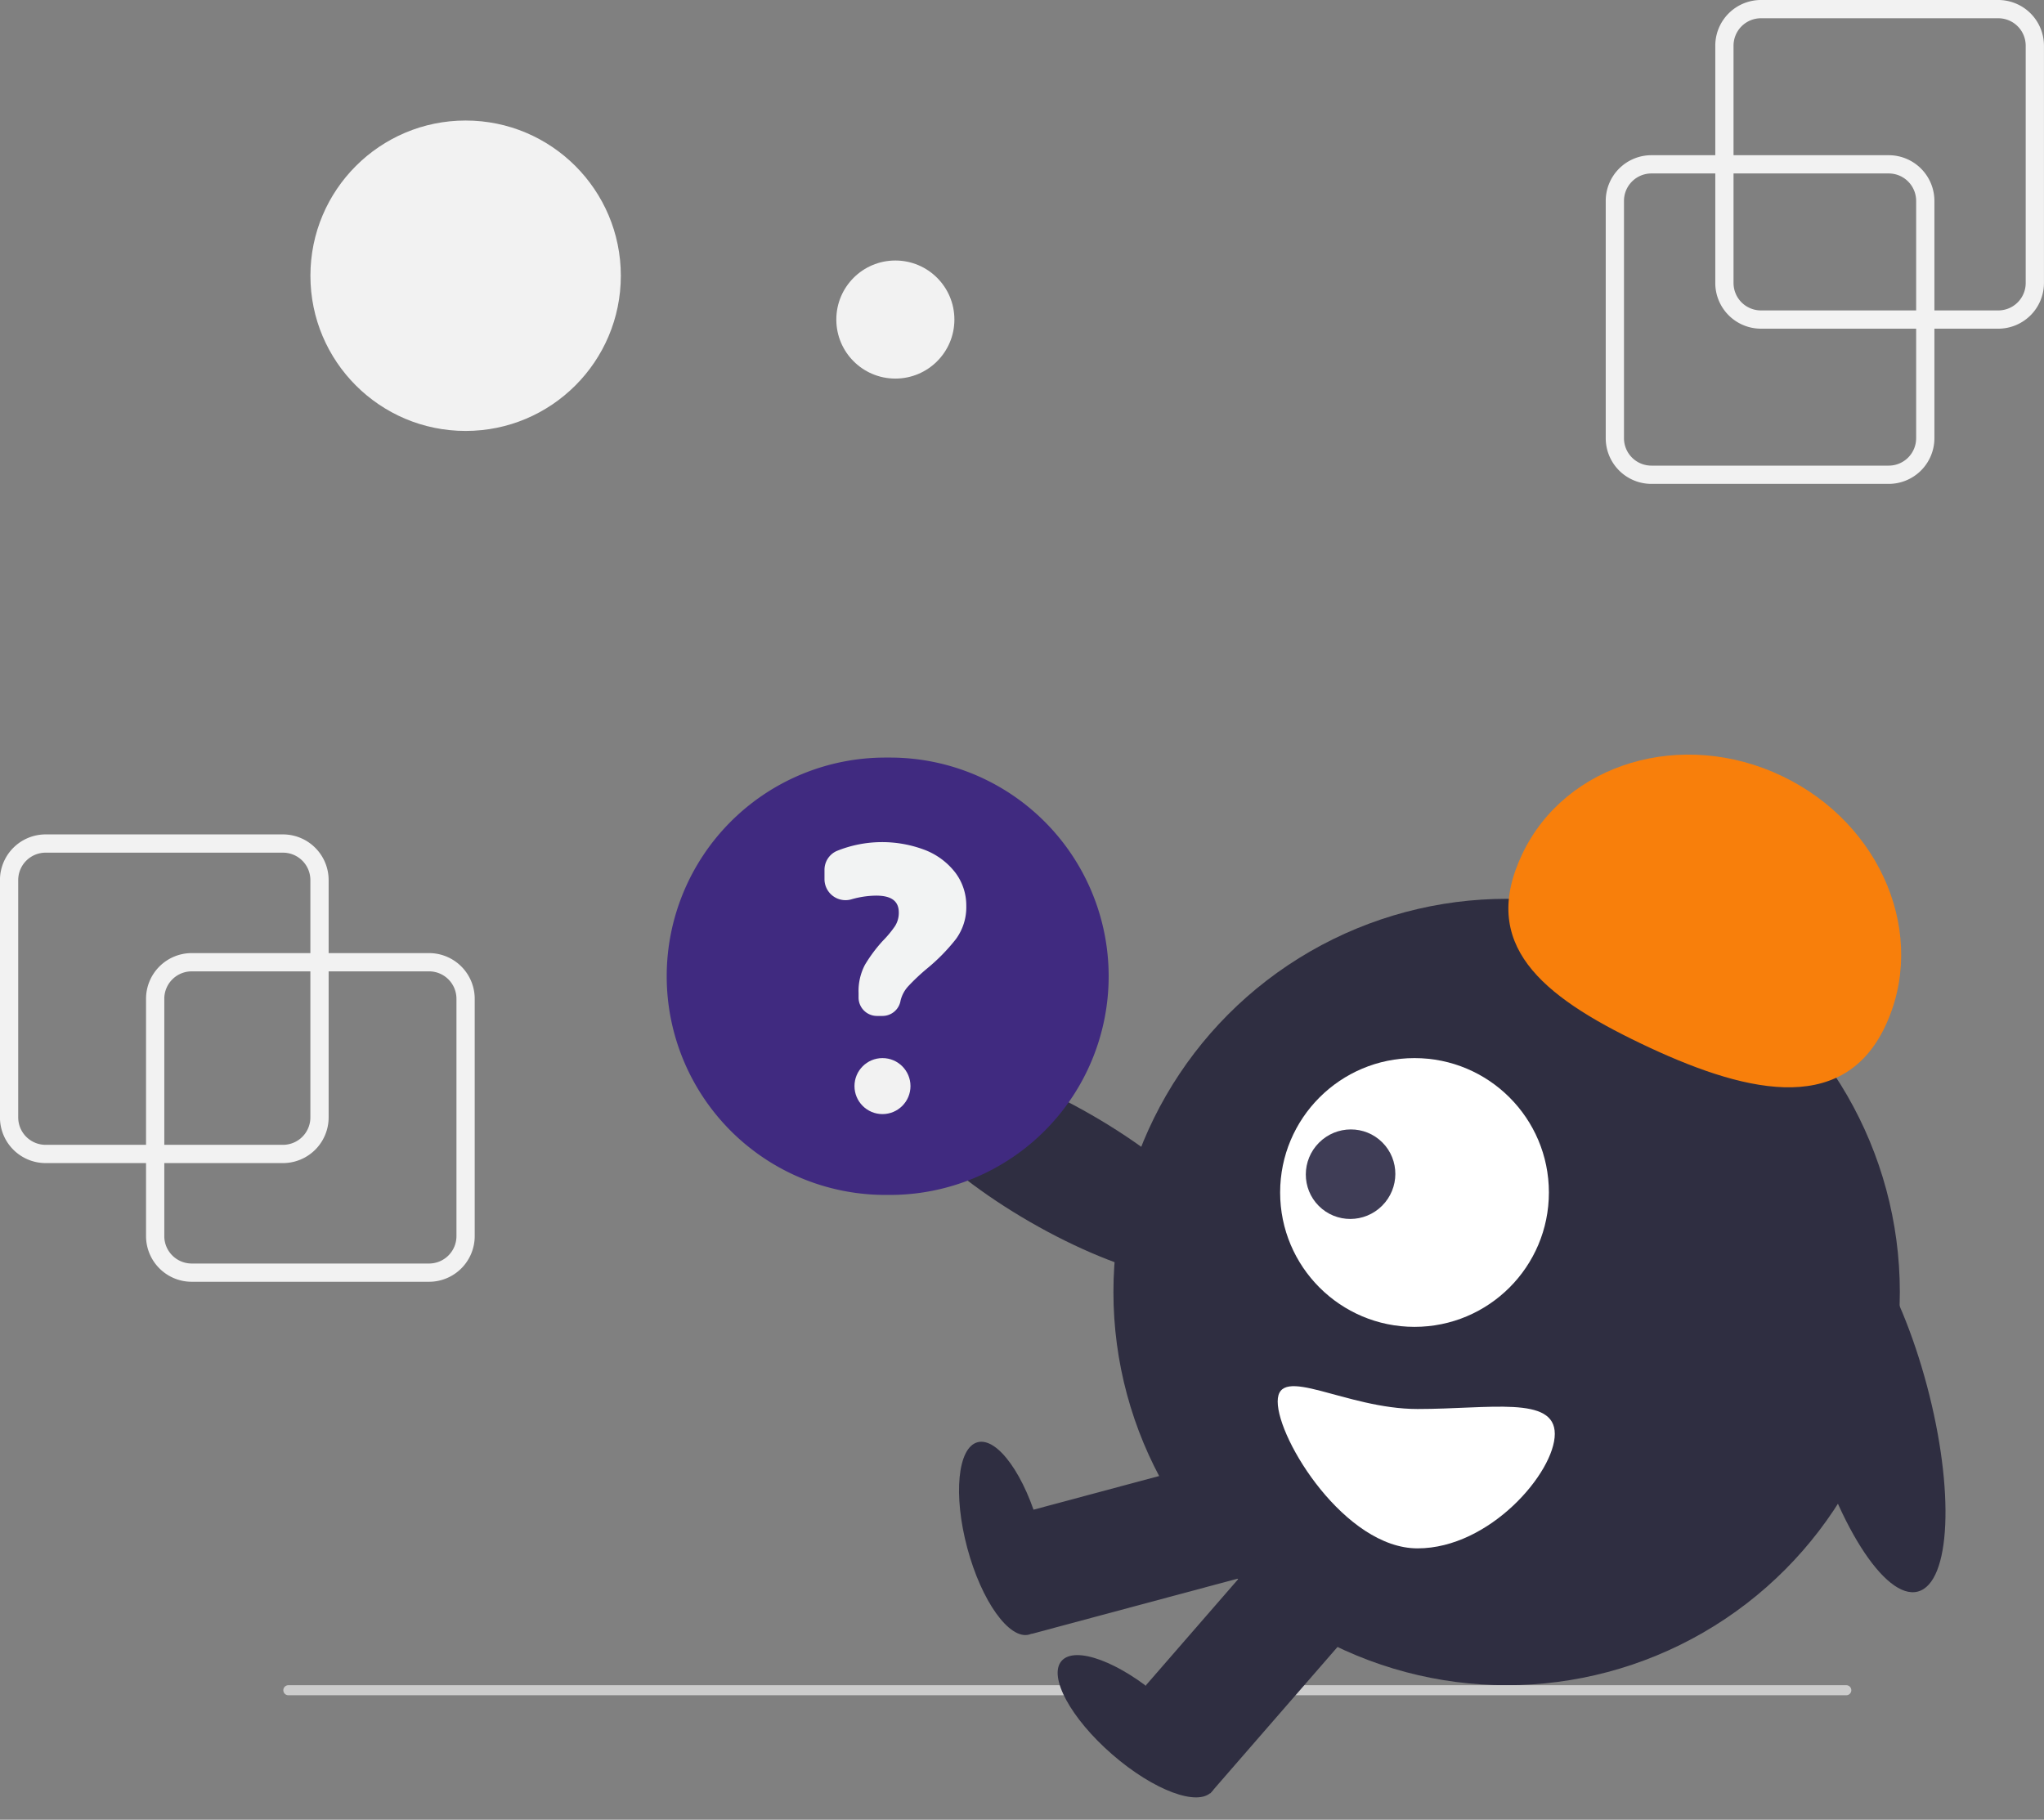 <svg xmlns="http://www.w3.org/2000/svg" width="194.465" height="173.127" viewBox="0 0 194.465 173.127">
  <rect x="0" y="0" width="194.465" height="173.127" fill="#808080" stroke="none"/>
  <g id="age" transform="translate(-2381.636 -166.928)">
    <ellipse id="Ellipse_20" data-name="Ellipse 20" cx="5.872" cy="18.704" rx="5.872" ry="18.704" transform="translate(2463.442 273.848) rotate(-60.038)" fill="#2f2e41"/>
    <circle id="Ellipse_21" data-name="Ellipse 21" cx="37.409" cy="37.409" r="37.409" transform="translate(2487.567 252.44)" fill="#2f2e41"/>
    <g id="Group_12" data-name="Group 12" transform="matrix(0.259, 0.966, -0.966, 0.259, 2494.539, 298.805)">
      <ellipse id="Ellipse_18" data-name="Ellipse 18" cx="9.471" cy="3.551" rx="9.471" ry="3.551" transform="translate(0 17.047)" fill="#2f2e41"/>
      <rect id="Rectangle_8" data-name="Rectangle 8" width="11.365" height="20.362" transform="translate(7.576)" fill="#2f2e41"/>
    </g>
    <circle id="Ellipse_22" data-name="Ellipse 22" cx="12.785" cy="12.785" r="12.785" transform="translate(2503.427 267.593)" fill="#fff"/>
    <ellipse id="Ellipse_23" data-name="Ellipse 23" cx="4.274" cy="4.244" rx="4.274" ry="4.244" transform="translate(2504.106 278.657) rotate(-44.974)" fill="#3f3d56"/>
    <path id="Path_80" data-name="Path 80" d="M15.419,28.319C5.118,26.019-1.709,22.577.375,13.244S12.5-1.79,22.8.51,39.763,12.241,37.679,21.573,25.721,30.619,15.419,28.319Z" transform="translate(2529.097 235.145) rotate(13)" fill="#f87f0b"/>
    <ellipse id="Ellipse_24" data-name="Ellipse 24" cx="5.872" cy="18.704" rx="5.872" ry="18.704" transform="matrix(0.966, -0.257, 0.257, 0.966, 2548.815, 283.718)" fill="#2f2e41"/>
    <path id="Path_81" data-name="Path 81" d="M550.616,568.43c-6.868,0-13.307-4.372-13.307-.71s6.439,13.969,13.307,13.969,13.057-7.23,13.057-10.891S557.484,568.43,550.616,568.43Z" transform="translate(1965.885 -267.452)" fill="#fff"/>
    <path id="Path_83" data-name="Path 83" d="M491.632,539.017h-.438a20.8,20.8,0,1,1,0-41.609h.438a20.8,20.8,0,1,1,0,41.609Z" transform="translate(1974.677 -258.406)" fill="#402a80"/>
    <path id="Path_84" data-name="Path 84" d="M487.2,616.953H338.977a.477.477,0,1,1,0-.953H487.2a.477.477,0,0,1,0,.953Z" transform="translate(2070.114 -288.743)" fill="#ccc"/>
    <path id="Path_86" data-name="Path 86" d="M742.588,426.27H720a4.348,4.348,0,0,1-4.343-4.343V399.343A4.348,4.348,0,0,1,720,395h22.584a4.348,4.348,0,0,1,4.343,4.343v22.584a4.348,4.348,0,0,1-4.343,4.343ZM720,396.737a2.609,2.609,0,0,0-2.606,2.606v22.584A2.609,2.609,0,0,0,720,424.533h22.584a2.609,2.609,0,0,0,2.606-2.606V399.343a2.609,2.609,0,0,0-2.606-2.606Z" transform="translate(1818.747 -213.306)" fill="#f2f2f2"/>
    <path id="Path_87" data-name="Path 87" d="M754.588,409.27H732a4.348,4.348,0,0,1-4.343-4.343V382.343A4.348,4.348,0,0,1,732,378h22.584a4.348,4.348,0,0,1,4.343,4.343v22.584A4.348,4.348,0,0,1,754.588,409.27ZM732,379.737a2.609,2.609,0,0,0-2.606,2.606v22.584A2.609,2.609,0,0,0,732,407.533h22.584a2.609,2.609,0,0,0,2.606-2.606V382.343a2.608,2.608,0,0,0-2.606-2.606Z" transform="translate(1817.17 -211.072)" fill="#f2f2f2"/>
    <path id="Path_88" data-name="Path 88" d="M549.588,326.27H527a4.348,4.348,0,0,1-4.343-4.343V299.343A4.348,4.348,0,0,1,527,295h22.584a4.348,4.348,0,0,1,4.343,4.343v22.584a4.348,4.348,0,0,1-4.343,4.343ZM527,296.737a2.609,2.609,0,0,0-2.606,2.606v22.584A2.609,2.609,0,0,0,527,324.533h22.584a2.609,2.609,0,0,0,2.606-2.606V299.343a2.609,2.609,0,0,0-2.606-2.606Z" transform="translate(1872.873 -37.396)" fill="#f2f2f2"/>
    <path id="Path_89" data-name="Path 89" d="M533.588,313.27H511a4.348,4.348,0,0,1-4.343-4.343V286.343A4.348,4.348,0,0,1,511,282h22.584a4.348,4.348,0,0,1,4.343,4.343v22.584A4.348,4.348,0,0,1,533.588,313.27ZM511,283.737a2.609,2.609,0,0,0-2.606,2.606v22.584A2.609,2.609,0,0,0,511,311.533h22.584a2.609,2.609,0,0,0,2.606-2.606V286.343a2.608,2.608,0,0,0-2.606-2.606Z" transform="translate(1874.975 -35.688)" fill="#f2f2f2"/>
    <circle id="Ellipse_26" data-name="Ellipse 26" cx="2.664" cy="2.664" r="2.664" transform="translate(2462.931 267.593)" fill="#f2f2f2"/>
    <circle id="Ellipse_27" data-name="Ellipse 27" cx="14.766" cy="14.766" r="14.766" transform="translate(2411.169 178.395)" fill="#f2f2f2"/>
    <circle id="Ellipse_29" data-name="Ellipse 29" cx="5.617" cy="5.617" r="5.617" transform="translate(2461.203 191.712)" fill="#f2f2f2"/>
    <g id="Group_13" data-name="Group 13" transform="translate(2495.834 309.759) rotate(41)">
      <ellipse id="Ellipse_19" data-name="Ellipse 19" cx="9.471" cy="3.551" rx="9.471" ry="3.551" transform="translate(0 16.573)" fill="#2f2e41"/>
      <rect id="Rectangle_9" data-name="Rectangle 9" width="11.365" height="20.362" transform="translate(7.577)" fill="#2f2e41"/>
    </g>
    <path id="Path_82" data-name="Path 82" d="M461.781,379.021h-.518a1.752,1.752,0,0,1-1.75-1.75v-.435a5.356,5.356,0,0,1,.607-2.681,14.1,14.1,0,0,1,1.7-2.282,10.049,10.049,0,0,0,1.155-1.392,2.342,2.342,0,0,0,.365-1.3c0-1.081-.7-1.606-2.152-1.606a8.74,8.74,0,0,0-2.372.356,2,2,0,0,1-2.545-1.92v-.88a1.959,1.959,0,0,1,1.156-1.8,11.466,11.466,0,0,1,8.467-.074,6.713,6.713,0,0,1,2.846,2.157,5.194,5.194,0,0,1,1.021,3.148,5.12,5.12,0,0,1-.987,3.148,18,18,0,0,1-2.76,2.812,19.663,19.663,0,0,0-1.769,1.667,3.077,3.077,0,0,0-.736,1.369A1.745,1.745,0,0,1,461.781,379.021Z" transform="translate(2003.807 -115.438)" fill="#f2f3f3"/>
  </g>
</svg>
